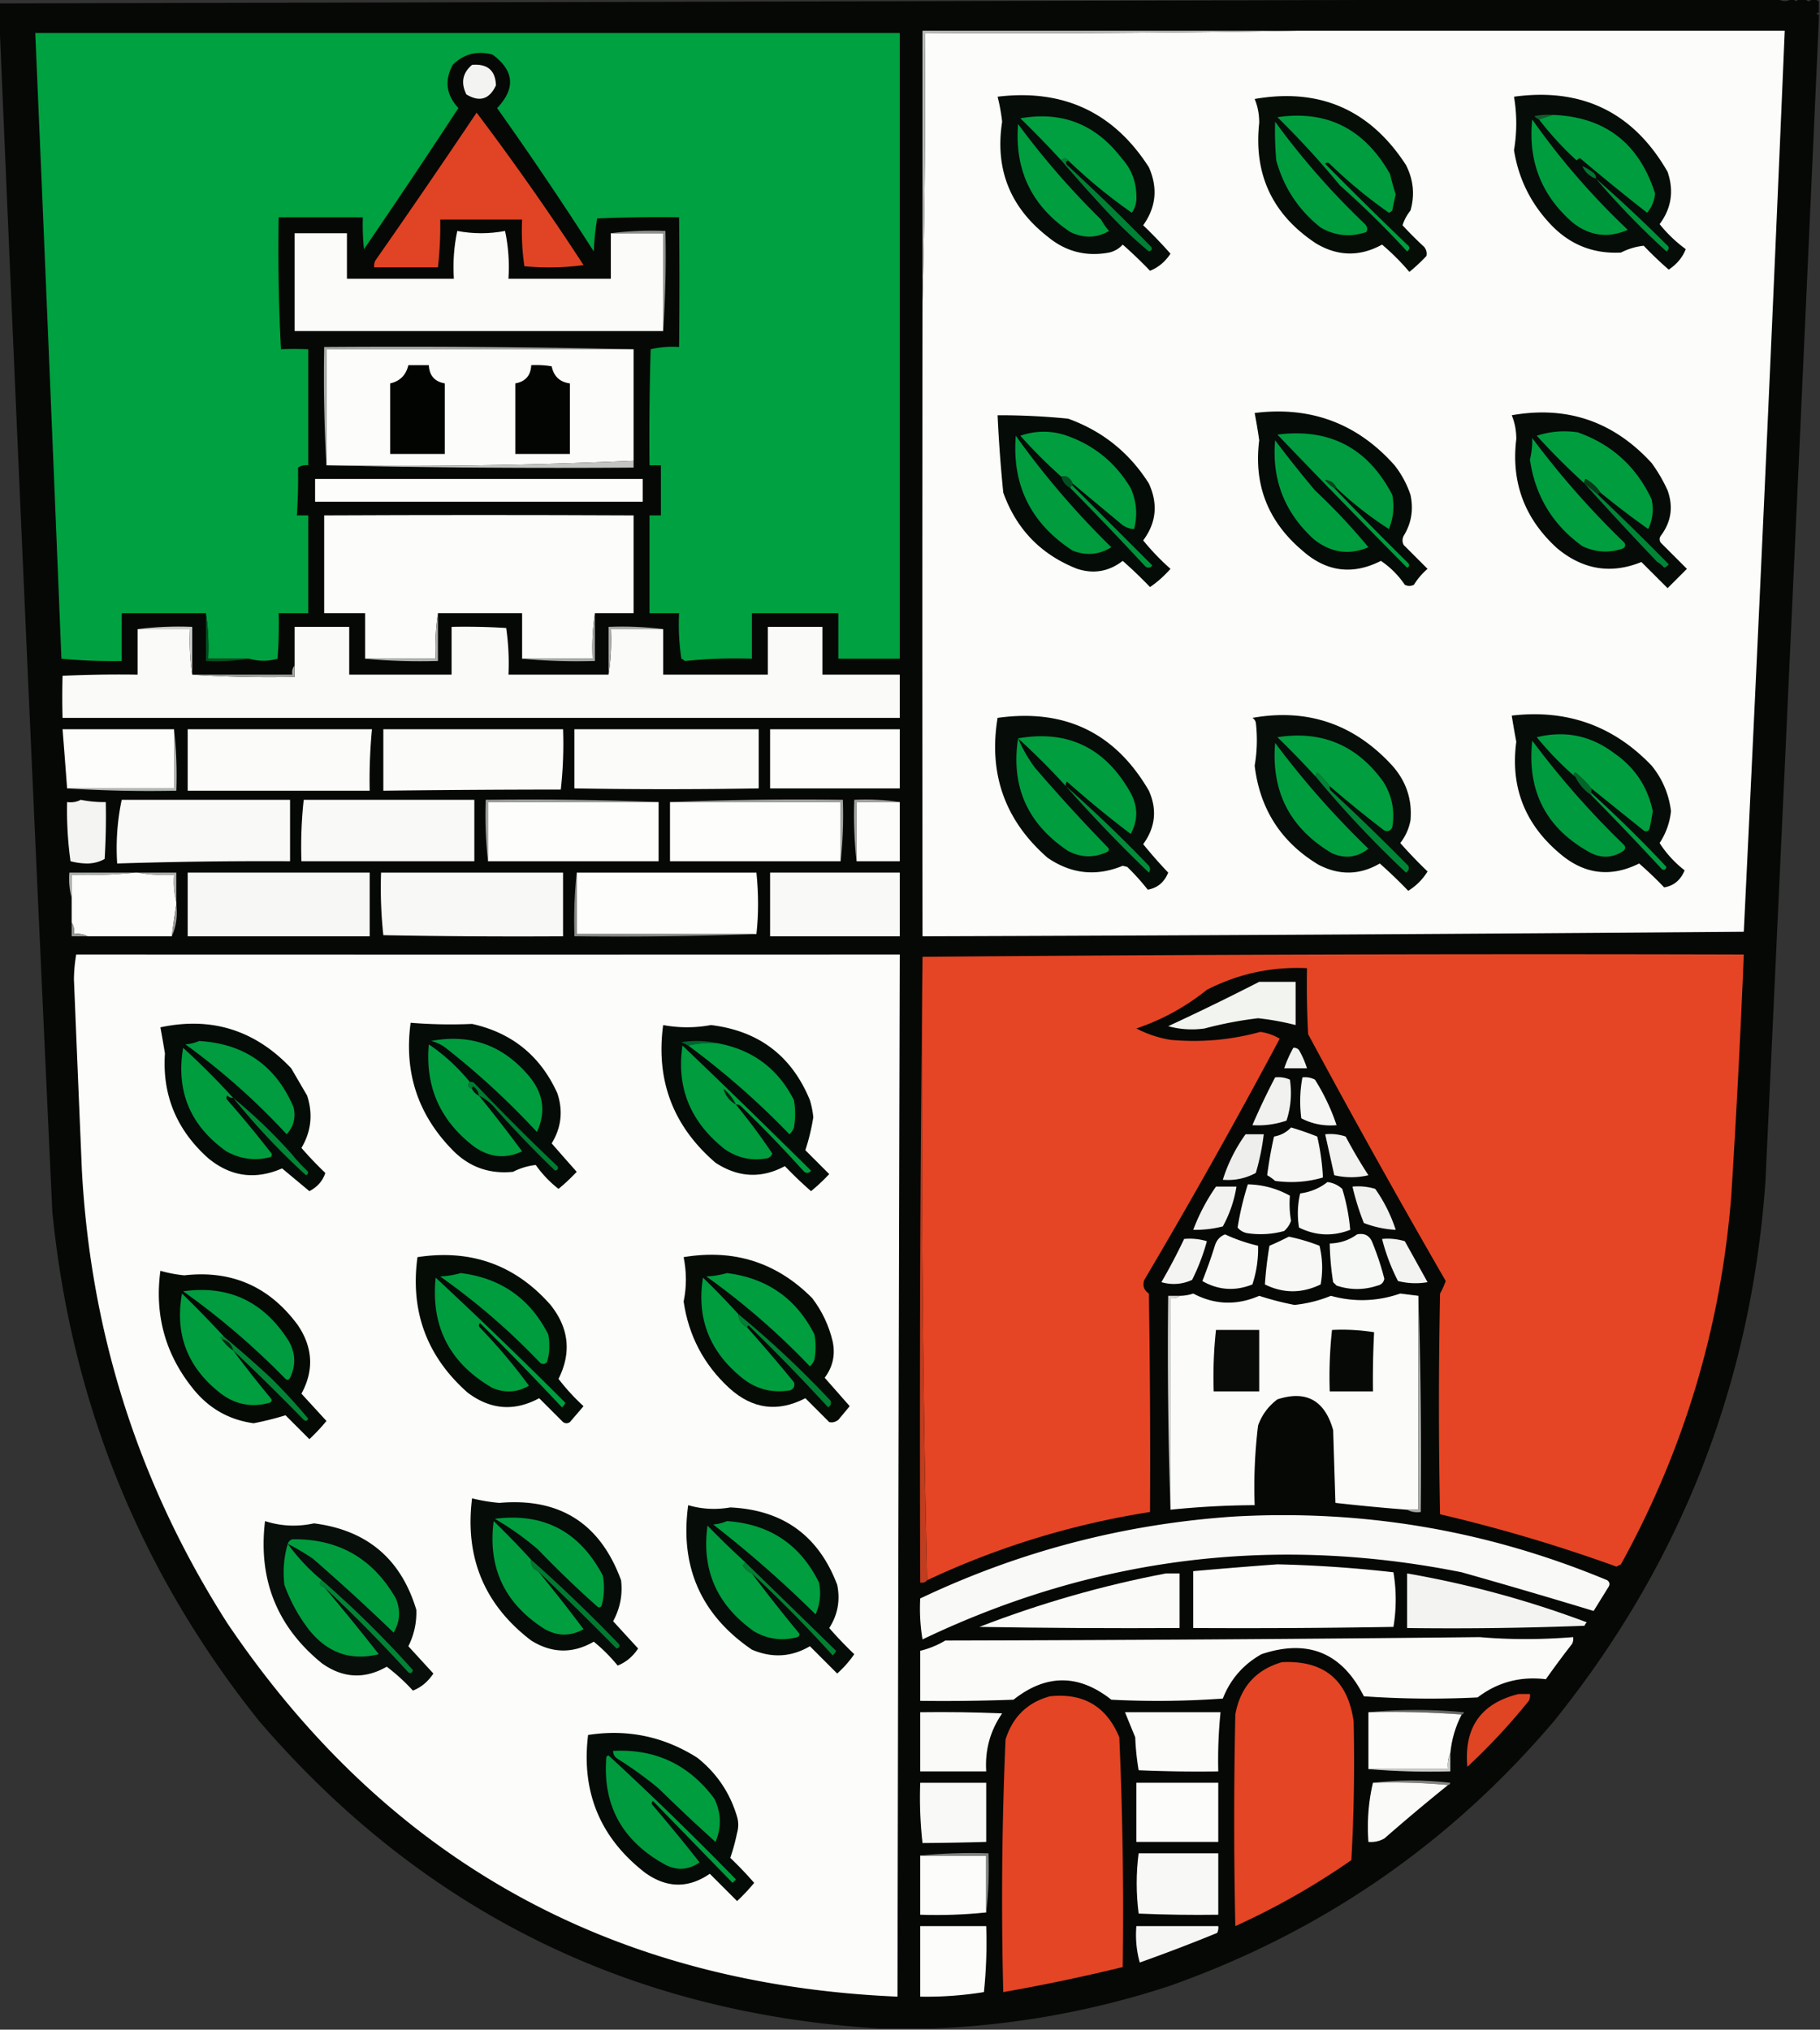 <svg xmlns="http://www.w3.org/2000/svg" width="800" height="892" style="shape-rendering:geometricPrecision;text-rendering:geometricPrecision;image-rendering:optimizeQuality;fill-rule:evenodd;clip-rule:evenodd"><rect width="100%" height="100%" fill="#333333" stroke="none"/><path style="opacity:1" fill="#060805" d="M778.5-.5h3c2 1.333 4 1.333 6 0h1c.667 1.333 1.333 1.333 2 0h3c1 1.333 2 1.333 3 0h2c0 .667.333 1 1 1v5c-1.333.333-1.333.667 0 1v2a258267.95 258267.95 0 0 1-23.5 511c-6.351 88.981-37.351 167.981-93 237-45.934 54.062-102.434 92.896-169.5 116.5-33.946 11.045-68.613 17.212-104 18.5h-23c-109.984-6.743-200.818-51.743-272.5-135-52.34-65.398-82.674-140.065-91-224A126545.289 126545.289 0 0 1-.5 3.5v-2c259.832-.586 519.499-1.253 779-2z"/><path style="opacity:1" fill="#fcfdfa" d="M570.5 13.5h214a59259.887 59259.887 0 0 1-18 396 74622.253 74622.253 0 0 1-361 2c-.118-92.577-.118-185.577 0-279a3480.17 3480.17 0 0 0 1-118 6724.44 6724.44 0 0 0 164-1z"/><path style="opacity:1" fill="#00a140" d="M109.5 289.5h-18c.324-6.854-.01-13.521-1-20h-37v21a245.41 245.41 0 0 1-26.5-1c-3.721-91.858-7.555-183.525-11.5-275h380v275h-27v-20h-38v20c-9.916-.319-19.75.014-29.5 1a3.647 3.647 0 0 0-1.5-1c-.997-6.634-1.33-13.3-1-20h-13v-43h5v-22h-5c-.167-17.003 0-34.003.5-51 4.066-.964 8.233-1.297 12.5-1a2942.96 2942.96 0 0 0 0-57c-12.005-.166-24.005 0-36 .5a113.601 113.601 0 0 0-1.5 14.5 1594.013 1594.013 0 0 0-42.5-63c8.218-8.618 7.551-16.451-2-23.5-6.825-1.799-12.658-.299-17.5 4.5-3.71 6.865-2.877 13.199 2.5 19a3643.53 3643.53 0 0 1-41.5 62 98.432 98.432 0 0 1-.5-14h-37c-.333 19.345 0 38.678 1 58 3.818-.17 7.818-.17 12 0v51c-1.644-.214-3.144.12-4.5 1a253.891 253.891 0 0 1-.5 21h5v43h-13c.166 6.675 0 13.342-.5 20-4.119 1.159-8.286 1.159-12.5 0z"/><path style="opacity:1" fill="#bcbebb" d="M570.5 13.5a6724.44 6724.44 0 0 1-164 1 3480.17 3480.17 0 0 1-1 118v-119h165z"/><path style="opacity:1" fill="#f3f4f1" d="M207.5 28.5c6.781-.558 10.281 2.442 10.5 9-2.842 6.168-7.175 7.502-13 4-2.537-5.105-1.704-9.439 2.5-13z"/><path style="opacity:1" fill="#060c07" d="M665.5 42.5c30-4.082 52.5 6.918 67.5 33 2.865 8.38 1.698 16.047-3.5 23a59.89 59.89 0 0 0 11.5 11c-1.431 3.624-3.931 6.624-7.5 9a163.222 163.222 0 0 1-11-10.5c-3.424.361-6.758 1.361-10 3-12.25.638-22.583-3.529-31-12.5-8.69-9.213-14.023-20.046-16-32.5a70.699 70.699 0 0 0 0-23.5zM438.5 42.5c28.84-3.492 51.007 6.842 66.5 31 4.01 9.063 3.177 17.563-2.5 25.5a211.94 211.94 0 0 1 12 12.5c-2.376 3.569-5.376 6.069-9 7.5a194.412 194.412 0 0 0-12-11.5c-1.631 1.797-3.631 2.964-6 3.5-10.141 1.882-19.141-.451-27-7-16.549-12.93-23.215-29.762-20-50.5a79.923 79.923 0 0 0-2-11z"/><path style="opacity:1" fill="#060d07" d="M551.5 43.5c28.54-4.98 50.707 4.686 66.5 29 3.288 6.457 3.955 13.124 2 20a20.447 20.447 0 0 0-3.5 6.5 163.383 163.383 0 0 0 9.5 9.5c.982 1.259 1.315 2.592 1 4a74.048 74.048 0 0 1-7.5 7 102.1 102.1 0 0 0-12-12c-9.736 5.374-19.403 5.207-29-.5-19.151-12.633-27.485-30.3-25-53 .014-3.76-.653-7.26-2-10.5z"/><path style="opacity:1" fill="#e04424" d="M209.5 49.5a1180.264 1180.264 0 0 1 47 67 113.23 113.23 0 0 1-26 .5 108.41 108.41 0 0 1-1-20.5h-36a161.24 161.24 0 0 1-1 21h-28a4.934 4.934 0 0 1 .5-3 4140.558 4140.558 0 0 0 44.5-65z"/><path style="opacity:1" fill="#009f40" d="M469.5 70.5c-.848-1.125-1.848-1.125-3 0a466.845 466.845 0 0 0-18-18.5c18.284-3.234 33.118 2.6 44.5 17.5 4.25 4.668 6.416 10.168 6.5 16.5.195 2.793-.471 5.293-2 7.5a233.176 233.176 0 0 1-28-23z"/><path style="opacity:1" fill="#009d3f" d="M561.5 51.5c21.807-3.18 38.307 5.154 49.5 25a137.834 137.834 0 0 0 2.5 9 130.385 130.385 0 0 0-1.5 7c-.414.457-.914.79-1.5 1a210.158 210.158 0 0 1-26-21.5c-.667-.667-1.333-.667-2 0a1800.428 1800.428 0 0 0 36 35.5c1.333 1 1.333 2 0 3a403.745 403.745 0 0 0-29.5-29 391.529 391.529 0 0 0-27.5-30z"/><path style="opacity:1" fill="#105e2c" d="m682.5 50.5-6 2c-.789-.283-1.456-.783-2-1.5a32.438 32.438 0 0 1 8-.5z"/><path style="opacity:1" fill="#009d3f" d="m676.5 52.5 6-2c22.895.82 37.895 12.32 45 34.5-.306 3.258-1.473 6.091-3.5 8.5a1011.383 1011.383 0 0 1-29.5-24 3.646 3.646 0 0 0-1.5 1 139.416 139.416 0 0 1-16.5-18zM673.5 52.5c12.267 17.45 26.267 33.617 42 48.5-8.522 3.756-16.522 2.756-24-3-13.888-11.956-19.888-27.123-18-45.5z"/><path style="opacity:1" fill="#009e3f" d="M447.5 54.5a347.073 347.073 0 0 0 36.5 42 26.107 26.107 0 0 0 3.5 5c-5.34 3.152-11.007 3.319-17 .5-16.934-11.28-24.6-27.114-23-47.5z"/><path style="opacity:1" fill="#009d3f" d="M560.5 53.5a331.107 331.107 0 0 0 39.5 45c1.113 1.26 1.28 2.427.5 3.5-6.941 2.338-13.608 1.672-20-2-9.71-7.71-16.21-17.543-19.5-29.5a145.05 145.05 0 0 1-.5-17z"/><path style="opacity:1" fill="#007731" d="M701.5 78.5c-2.76-.923-4.76-2.756-6-5.5 1.626.68 3.293 1.68 5 3 .752.67 1.086 1.504 1 2.5z"/><path style="opacity:1" fill="#018135" d="M469.5 70.5c-1.025.397-1.192 1.063-.5 2a936.131 936.131 0 0 1 37 36c.591.983.257 1.65-1 2a191.654 191.654 0 0 1-17-16 709.843 709.843 0 0 1-21.5-24c1.152-1.125 2.152-1.125 3 0z"/><path style="opacity:1" fill="#00913b" d="M701.5 78.5a622.202 622.202 0 0 1 31 29c1.333 1 1.333 2 0 3a349.713 349.713 0 0 1-31-32z"/><path style="opacity:1" fill="#fbfcf9" d="M268.5 102.5h23v43h-162v-43h23v20h47c-.46-7.177.04-14.177 1.5-21 7 1.333 14 1.333 21 0 1.46 6.823 1.96 13.823 1.5 21h45v-20z"/><path style="opacity:1" fill="#8d8f8c" d="M268.5 102.5c7.816-.992 15.816-1.326 24-1a484.723 484.723 0 0 1-1 44v-43h-23z"/><path style="opacity:1" fill="#a9aba8" d="M278.5 153.5h-135v51a676.419 676.419 0 0 1-1-52c45.503-.332 90.836.001 136 1z"/><path style="opacity:1" fill="#fcfdfa" d="M278.5 153.5v49a2296.76 2296.76 0 0 1-135 2v-51h135z"/><path style="opacity:1" fill="#020402" d="M179.5 160.5h9c.203 4.536 2.536 7.202 7 8v31h-24v-31c4.297-.964 6.964-3.63 8-8z"/><path style="opacity:1" fill="#030502" d="M233.5 160.5a40.914 40.914 0 0 1 9 .5c.93 4.432 3.597 6.932 8 7.5v31h-24v-31c4.464-.798 6.797-3.464 7-8z"/><path style="opacity:1" fill="#050b06" d="M438.5 182.5a302.034 302.034 0 0 1 31 1.5c15.114 5.451 26.947 14.951 35.5 28.5 4.097 8.954 3.263 17.287-2.5 25a106.278 106.278 0 0 0 12 12.5c-2.886 3.245-5.886 5.912-9 8a194.412 194.412 0 0 0-12-11.5c-6.059 4.682-12.726 5.849-20 3.5-15.898-6.231-26.731-17.398-32.5-33.5a628.009 628.009 0 0 1-2.5-34zM551.5 181.5c24.66-3.062 45.16 4.604 61.5 23a42.916 42.916 0 0 1 7 13c1.38 6.529.38 12.529-3 18-.667 1.333-.667 2.667 0 4l10.5 10.5a30.326 30.326 0 0 0-6 7c-1.333.667-2.667.667-4 0a39.342 39.342 0 0 0-10.5-10.5c-12.493 6.333-23.993 4.833-34.5-4.5-15.158-12.8-21.491-28.967-19-48.5a259.173 259.173 0 0 0-2-12z"/><path style="opacity:1" fill="#060b07" d="M664.5 182.5c24.264-4.3 44.764 2.7 61.5 21a67.876 67.876 0 0 1 7 12c2.596 7.234 1.596 13.901-3 20-.667 1-.667 2 0 3l11.5 11.5-8.5 8.5-11.5-11.5c-13.33 5.407-25.663 3.407-37-6-14.325-12.984-20.325-28.984-18-48 .014-3.76-.653-7.26-2-10.5z"/><path style="opacity:1" fill="#009d3f" d="M703.5 216.5c-1.67-2.502-3.836-4.502-6.5-6a2.428 2.428 0 0 0-.5 2 312.314 312.314 0 0 1-21-21c5.866-1.9 11.866-2.4 18-1.5 14.956 5.289 25.789 15.123 32.5 29.5.947 4.54.447 8.874-1.5 13a371.253 371.253 0 0 1-21-16z"/><path style="opacity:1" fill="#009e3f" d="M471.5 212.5c-1.148-2.587-2.815-3.587-5-3a229.508 229.508 0 0 1-18-18c6.303-2.165 12.636-2.331 19-.5 12.784 4.14 22.617 11.974 29.5 23.5 2.594 5.839 3.094 11.839 1.5 18-2.283-.108-4.283-.941-6-2.5a9090.65 9090.65 0 0 1-21-17.5z"/><path style="opacity:1" fill="#009c3f" d="M587.5 214.5c-1.062-2.257-2.728-3.423-5-3.5a19.552 19.552 0 0 0 4 3.5 1515.758 1515.758 0 0 0 32.5 33c.688.832.521 1.498-.5 2a4727.103 4727.103 0 0 1-57-58.5c22.946-2.943 39.78 5.891 50.5 26.5.984 5.2.484 10.2-1.5 15a155.408 155.408 0 0 1-23-18z"/><path style="opacity:1" fill="#009c3e" d="M446.5 191.5a365.629 365.629 0 0 0 42 49c-5.36 3.334-11.027 3.834-17 1.5-18.405-11.975-26.738-28.809-25-50.5z"/><path style="opacity:1" fill="#009d3f" d="M560.5 193.5a518.809 518.809 0 0 0 17.5 22 276.497 276.497 0 0 1 23.5 25c-8.503 3.609-16.503 2.442-24-3.5-12.852-11.728-18.519-26.228-17-43.5z"/><path style="opacity:1" fill="#009e3f" d="M673.5 192.5c12.175 16.352 25.675 31.685 40.5 46 .617.949.451 1.782-.5 2.5-6.118 2.141-12.118 1.808-18-1-13.037-9.405-20.703-22.072-23-38a35.98 35.98 0 0 0 1-9.5z"/><path style="opacity:1" fill="#c2c4c1" d="M278.5 202.5v3c-45.17.332-90.17-.001-135-1a2296.76 2296.76 0 0 0 135-2z"/><path style="opacity:1" fill="#015222" d="M471.5 212.5v1c-.667 0-1 .333-1 1-2.087-1.085-3.42-2.751-4-5 2.185-.587 3.852.413 5 3z"/><path style="opacity:1" fill="#fdfefb" d="M138.5 210.5h144v10h-144v-10z"/><path style="opacity:1" fill="#0b461e" d="M587.5 214.5h-1a19.552 19.552 0 0 1-4-3.5c2.272.077 3.938 1.243 5 3.5z"/><path style="opacity:1" fill="#083a1a" d="M703.5 216.5c-.667 0-1 .333-1 1l-6-5a2.428 2.428 0 0 1 .5-2c2.664 1.498 4.83 3.498 6.5 6z"/><path style="opacity:1" fill="#fcfdfa" d="M261.5 269.5c-.991 6.479-1.324 13.146-1 20h-31v-20h-37c-.991 6.479-1.324 13.146-1 20h-31v-20h-18v-43c45.474-.208 90.808-.208 136 0v43h-17z"/><path style="opacity:1" fill="#018637" d="m696.5 212.5 6 5a1328.752 1328.752 0 0 1 31 30.5 4.457 4.457 0 0 1-2 1.5 10.756 10.756 0 0 0-3-2.5 1527.564 1527.564 0 0 1-32-34.5z"/><path style="opacity:1" fill="#01933c" d="m471.5 213.5 35 35c-.865 1.083-1.865 1.249-3 .5a1614.958 1614.958 0 0 0-33-34.5c0-.667.333-1 1-1z"/><path style="opacity:1" fill="#fafbf8" d="M267.5 296.5c.991-6.479 1.324-13.146 1-20h23v20h46v-21h24v21h34v19h-368a331.09 331.09 0 0 1 0-18.5c10.995-.5 21.995-.667 33-.5v-20h23c-.324 6.854.01 13.521 1 20a507.055 507.055 0 0 0 45 1v-22h24v21h45v-21c8.007-.166 16.007 0 24 .5a108.41 108.41 0 0 1 1 20.5h44z"/><path style="opacity:1" fill="#caccc9" d="M60.5 276.5c7.816-.992 15.816-1.326 24-1v21c-.99-6.479-1.324-13.146-1-20h-23z"/><path style="opacity:1" fill="#a8aaa6" d="M291.5 276.5h-23c.324 6.854-.009 13.521-1 20v-21c8.184-.326 16.184.008 24 1z"/><path style="opacity:1" fill="#004d20" d="M90.5 269.5c.99 6.479 1.324 13.146 1 20h18c-6.145.99-12.478 1.323-19 1v-21z"/><path style="opacity:1" fill="#aeb0ad" d="M192.5 269.5v21c-10.846.328-21.513-.006-32-1h31c-.324-6.854.009-13.521 1-20z"/><path style="opacity:1" fill="#a5a7a4" d="M261.5 269.5v21c-10.846.328-21.513-.006-32-1h31c-.324-6.854.009-13.521 1-20zM129.5 292.5v5a507.055 507.055 0 0 1-45-1h44c-.268-1.599.066-2.932 1-4z"/><path style="opacity:1" fill="#060c07" d="M438.5 315.5c29.502-4.163 51.669 6.504 66.5 32 3.698 8.312 2.865 16.145-2.5 23.5a205.754 205.754 0 0 0 11 12.5c-1.743 4.262-4.743 6.762-9 7.5a100.657 100.657 0 0 0-9-10l-2-.5c-11.587 4.79-22.587 3.623-33-3.5-18.726-16.341-26.06-36.841-22-61.5z"/><path style="opacity:1" fill="#070d08" d="M550.5 315.5c24.264-4.3 44.764 2.7 61.5 21 6.12 6.894 8.787 14.894 8 24-.688 3.709-2.188 7.043-4.5 10a211.94 211.94 0 0 0 12 12.5c-2.167 3.5-5 6.333-8.5 8.5a211.94 211.94 0 0 0-12.5-12c-8.826 5.133-17.826 5.3-27 .5-16.38-9.895-25.713-24.395-28-43.5a65.788 65.788 0 0 0 .5-19c-.278-.916-.778-1.582-1.5-2z"/><path style="opacity:1" fill="#060c07" d="M664.5 314.5c24.296-2.849 44.796 4.485 61.5 22 4.744 5.826 7.578 12.492 8.5 20-.533 5.067-2.2 9.734-5 14a47.229 47.229 0 0 0 11 12c-1.772 4.296-4.772 6.796-9 7.5a163.222 163.222 0 0 0-11-10.5c-12.594 6.262-24.261 4.762-35-4.5-15.31-12.939-21.643-29.272-19-49a416.135 416.135 0 0 1-2-11.5z"/><path style="opacity:1" fill="#fdfefb" d="M76.5 320.5v26h-47a5975.515 5975.515 0 0 0-2-26h49z"/><path style="opacity:1" fill="#fbfcf9" d="M82.5 320.5h81a236.813 236.813 0 0 0-1 27h-80v-27zM168.5 320.5h79a179.674 179.674 0 0 1-1 26.5c-26.135.02-52.135.187-78 .5v-27zM252.5 320.5h81v26c-27.273.447-54.273.447-81 0v-26z"/><path style="opacity:1" fill="#fdfefb" d="M338.5 320.5h57v26h-57v-26z"/><path style="opacity:1" fill="#009e3f" d="M699.5 346.5a51.621 51.621 0 0 0-7-7c-.963.47-.963 1.137 0 2-6.086-5.255-11.753-11.089-17-17.5 12.468-3.049 23.801-.715 34 7 9.045 6.218 14.712 14.718 17 25.5a169.595 169.595 0 0 1-1.5 8c-.718.951-1.551 1.117-2.5.5a11623.318 11623.318 0 0 1-23-18.5zM468.5 345.5a312.322 312.322 0 0 0-21-21c21.89-3.836 38.39 4.164 49.5 24 3.259 6.079 3.259 12.079 0 18a459.141 459.141 0 0 1-28-23 2.428 2.428 0 0 0-.5 2zM584.5 345.5a46.081 46.081 0 0 0-5.5-6 2.428 2.428 0 0 0-.5 2 416.662 416.662 0 0 0-17-17.5c19.423-3.043 34.923 3.457 46.5 19.5 3.873 6.16 5.207 12.827 4 20-.725 1.658-1.892 2.158-3.5 1.5a507.31 507.31 0 0 1-24-19.5z"/><path style="opacity:1" fill="#009b3e" d="M673.5 325.5c12.175 16.352 25.675 31.685 40.5 46 .617.949.451 1.782-.5 2.5-4.42 2.954-9.086 3.287-14 1-19.742-10.6-28.408-27.1-26-49.5z"/><path style="opacity:1" fill="#009d3f" d="M447.5 324.5a63.436 63.436 0 0 0 7.5 13 802.048 802.048 0 0 0 32 35c.688.832.521 1.498-.5 2-5.698 2.584-11.365 2.417-17-.5-17.874-11.908-25.208-28.408-22-49.5zM560.5 326.5c12.313 16.493 25.98 31.993 41 46.5-4.882 3.84-10.215 4.506-16 2-18.475-10.919-26.809-27.085-25-48.5z"/><path style="opacity:1" fill="#03652a" d="M699.5 346.5v3c-3.073-2.069-5.406-4.736-7-8-.963-.863-.963-1.53 0-2a51.621 51.621 0 0 1 7 7z"/><path style="opacity:1" fill="#b4b6b3" d="M76.5 320.5c.993 8.818 1.327 17.818 1 27a576.621 576.621 0 0 1-48-1h47v-26z"/><path style="opacity:1" fill="#9b9d9a" d="M289.5 352.5h-75v26c-.993-8.818-1.327-17.818-1-27 25.505-.331 50.839.002 76 1z"/><path style="opacity:1" fill="#a0a29f" d="M294.5 352.5a1444.401 1444.401 0 0 1 76-1c.327 9.182-.007 18.182-1 27v-26h-75z"/><path style="opacity:1" fill="#f4f5f2" d="M35.5 351.5a49.367 49.367 0 0 0 11 1c.166 8.34 0 16.673-.5 25-2.212 1.26-4.712 1.926-7.5 2a30.393 30.393 0 0 1-7.5-1 161.148 161.148 0 0 1-1.5-26c2.235.295 4.235-.039 6-1z"/><path style="opacity:1" fill="#f9faf7" d="M53.5 351.5h74v27c-25.56-.137-50.893.197-76 1-.597-9.597.07-18.93 2-28zM133.5 351.5h75v27h-76a190.291 190.291 0 0 1 1-27z"/><path style="opacity:1" fill="#fdfefb" d="M289.5 352.5v26h-75v-26h75zM294.5 352.5h75v26h-75v-26z"/><path style="opacity:1" fill="#a0a29f" d="M395.5 352.5h-19v26c-.993-8.818-1.327-17.818-1-27 6.854-.324 13.521.009 20 1z"/><path style="opacity:1" fill="#fcfdfa" d="M395.5 352.5v26h-19v-26h19z"/><path style="opacity:1" fill="#019a40" d="M699.5 348.5a575.73 575.73 0 0 1 33 32.5c-.35 1.257-1.017 1.591-2 1a1419.732 1419.732 0 0 0-31-32.5v-1z"/><path style="opacity:1" fill="#028d3a" d="M468.5 345.5a599.135 599.135 0 0 1 36.5 35c.667 1 .667 2 0 3a652.743 652.743 0 0 1-36.5-38z"/><path style="opacity:1" fill="#018436" d="M584.5 345.5a2.428 2.428 0 0 0 .5 2 1017.317 1017.317 0 0 1 34 33c.563 1.225.23 2.225-1 3a469.452 469.452 0 0 1-39.5-42 2.428 2.428 0 0 1 .5-2 46.081 46.081 0 0 1 5.5 6z"/><path style="opacity:1" fill="#b1b3b0" d="M59.5 383.5c-9.152.994-18.485 1.327-28 1v10c-.982-3.462-1.315-7.129-1-11h29z"/><path style="opacity:1" fill="#b0b2af" d="M60.5 383.5h17v13c-.983-3.798-1.317-7.798-1-12-5.526.321-10.86-.012-16-1z"/><path style="opacity:1" fill="#f7f8f5" d="M82.5 383.5h80v28h-80v-28z"/><path style="opacity:1" fill="#f8f9f6" d="M167.5 383.5h80v28c-26.335.167-52.669 0-79-.5a193.186 193.186 0 0 1-1-27.5z"/><path style="opacity:1" fill="#fdfefb" d="M253.5 383.5h79c.956 9.391.956 18.391 0 27h-79v-27z"/><path style="opacity:1" fill="#f9faf7" d="M338.5 383.5h57v28h-57v-28z"/><path style="opacity:1" fill="#fcfdfa" d="M59.5 383.5h1c5.14.988 10.474 1.321 16 1-.317 4.202.017 8.202 1 12v1a524.512 524.512 0 0 0-2 14h-37c-1.765-.961-3.765-1.295-6-1 .285-1.915-.049-3.581-1-5v-21c9.515.327 18.848-.006 28-1z"/><path style="opacity:1" fill="#9a9c99" d="M77.5 397.5c.603 5.119-.064 9.785-2 14a524.512 524.512 0 0 1 2-14z"/><path style="opacity:1" fill="#989a97" d="M31.5 405.5c.951 1.419 1.285 3.085 1 5 2.235-.295 4.235.039 6 1h-7v-6z"/><path style="opacity:1" fill="#868885" d="M253.5 383.5v27h79a1600.65 1600.65 0 0 1-80 1c-.327-9.515.006-18.848 1-28z"/><path style="opacity:1" fill="#e54524" d="M407.5 694.5a9384.7 9384.7 0 0 1-2-274c120.166-1 240.499-1.333 361-1a4805.19 4805.19 0 0 1-5.5 106c-4.535 57.529-20.702 111.529-48.5 162l-2 1a687.762 687.762 0 0 0-77.5-23 2351.325 2351.325 0 0 1 0-97 40.79 40.79 0 0 0 2.5-5.5A4084.376 4084.376 0 0 1 575 454.5c-.5-9.661-.666-19.328-.5-29-15.538-.726-30.204 2.44-44 9.5-9.316 7.492-19.65 13.159-31 17a49.71 49.71 0 0 0 15 5c13.385 1.236 26.552.069 39.5-3.5 3.079.443 5.912 1.443 8.5 3a2728.595 2728.595 0 0 1-59.5 106c-.874 2.503-.207 4.503 2 6 .5 31.998.667 63.998.5 96-34.206 5.379-66.873 15.379-98 30z"/><path style="opacity:1" fill="#fcfdfa" d="M33.5 419.5c120.367.049 241.033.049 362 0-.391 152.123-.724 304.79-1 458-126.053-5.425-224.22-60.092-294.5-164-38.736-60.567-60.07-126.9-64-199-1.194-28.217-2.36-56.217-3.5-84a66.91 66.91 0 0 1 1-11z"/><path style="opacity:1" fill="#f2f4f0" d="M553.5 431.5h16v19a116.458 116.458 0 0 0-16.5-3 168.677 168.677 0 0 0-23.5 4.5 39.081 39.081 0 0 1-16-1 1112.031 1112.031 0 0 0 40-19.5z"/><path style="opacity:1" fill="#050b06" d="M180.5 449.5c8.983.725 17.983.892 27 .5 17.579 3.912 30.079 14.078 37.5 30.5 2.566 7.738 1.733 15.071-2.5 22 3.622 4.159 7.288 8.326 11 12.5a84.853 84.853 0 0 1-8 7.5 49.74 49.74 0 0 1-10-10.5c-3.424.361-6.758 1.361-10 3-10.659 1.087-19.659-2.246-27-10-14.94-15.464-20.94-33.964-18-55.5zM70.5 451.5c22.445-4.798 41.612 1.202 57.5 18l7 12c2.633 8.087 1.799 15.754-2.5 23a163.222 163.222 0 0 0 10.5 11c-1.132 3.482-3.465 6.149-7 8l-12-10c-11.813 5.149-22.646 3.649-32.5-4.5-13.9-12.435-20.233-27.769-19-46a494.676 494.676 0 0 0-2-11.5zM291.5 450.5a57.199 57.199 0 0 0 21 0c21.018 2.531 35.518 13.531 43.5 33a40.281 40.281 0 0 1 1.5 7.5c-.815 5.072-1.982 9.906-3.5 14.5l10.5 10.5a84.853 84.853 0 0 1-8 7.5 178.482 178.482 0 0 1-11.5-11c-10.328 5.551-20.494 5.051-30.5-1.5-18.616-16.017-26.283-36.183-23-60.5z"/><path style="opacity:1" fill="#009d3f" d="M189.5 457.5c17.543-3.315 32.043 2.018 43.5 16 5.953 7.47 6.953 15.47 3 24a340.968 340.968 0 0 0-39.5-36.5 17.341 17.341 0 0 0-7-3.5z"/><path style="opacity:1" fill="#00652b" d="M315.5 458.5c-4.532-.318-8.866.015-13 1l-3-1.5c5.516-.817 10.85-.651 16 .5z"/><path style="opacity:1" fill="#009c3f" d="M87.5 457.5c19.891 1.181 33.724 10.848 41.5 29 1.112 4.579.112 8.579-3 12A299.81 299.81 0 0 0 81.5 459c2.208-.191 4.208-.691 6-1.5z"/><path style="opacity:1" fill="#009e3f" d="M302.5 459.5c4.134-.985 8.468-1.318 13-1 15.334 2.844 26.5 11.177 33.5 25 .667 4 .667 8 0 12a7.293 7.293 0 0 1-2 3c-13.816-14.326-28.649-27.326-44.5-39zM206.5 475.5c-1.215 1.279-.882 2.279 1 3a6.547 6.547 0 0 0 3 3 692.63 692.63 0 0 1 19 24.5c-7.247 3.399-14.247 2.733-21-2-15.005-11.364-21.671-26.364-20-45 6.635 4.454 12.635 9.954 18 16.5z"/><path style="opacity:1" fill="#009d3f" d="M102.5 482.5c-.996.086-1.829-.248-2.5-1-.667.667-.667 1.333 0 2a492.295 492.295 0 0 1 19 23c.667.667.667 1.333 0 2-6.8 1.779-13.3.946-19.5-2.5-15.888-11.265-22.221-26.432-19-45.5a342.374 342.374 0 0 1 22 22z"/><path style="opacity:1" fill="#f2f3f0" d="M568.5 460.5c.996-.086 1.829.248 2.5 1a41.002 41.002 0 0 1 3.5 8h-10a53.56 53.56 0 0 1 4-9z"/><path style="opacity:1" fill="#009c3e" d="M323.5 485.5a262.018 262.018 0 0 1 16 21.5c-.405.945-1.072 1.612-2 2-6.888 1.344-13.222.01-19-4-15.091-11.957-21.258-27.123-18.5-45.5a4405.595 4405.595 0 0 1 56.5 55c-.865 1.083-1.865 1.249-3 .5a578.221 578.221 0 0 0-28-29 2.428 2.428 0 0 0-2-.5z"/><path style="opacity:1" fill="#f1f2ef" d="M560.5 473.5c2.292-.256 4.459.077 6.5 1 .9 6.134.4 12.134-1.5 18a38.669 38.669 0 0 1-15 2 303.069 303.069 0 0 1 10-21z"/><path style="opacity:1" fill="#f6f7f4" d="M572.5 473.5c1.967-.239 3.801.094 5.5 1a91.712 91.712 0 0 1 9.5 20c-5.495.485-10.662-.515-15.5-3-.788-6.082-.621-12.082.5-18z"/><path style="opacity:1" fill="#021a0c" d="M210.5 481.5a6.547 6.547 0 0 1-3-3c-.065-.438.101-.772.5-1 1.481.971 2.315 2.304 2.5 4z"/><path style="opacity:1" fill="#0a2211" d="M323.5 485.5c-2.895-1.702-4.728-4.036-5.5-7 2.454 1.941 4.287 4.275 5.5 7z"/><path style="opacity:1" fill="#017b32" d="M206.5 475.5a2.428 2.428 0 0 1 2 .5 993.097 993.097 0 0 0 36.5 36.5c.591.983.257 1.65-1 2a498.9 498.9 0 0 1-26-27c-2.081-2.587-4.581-4.587-7.5-6-.185-1.696-1.019-3.029-2.5-4-.399.228-.565.562-.5 1-1.882-.721-2.215-1.721-1-3z"/><path style="opacity:1" fill="#f6f7f4" d="M567.5 495.5a132.408 132.408 0 0 1 11.5 4 100.523 100.523 0 0 1 2.5 18c-6.782 1.998-13.782 2.498-21 1.5a20.499 20.499 0 0 0-3.5-2.5 187.867 187.867 0 0 1 3-17c3.005-.527 5.505-1.86 7.5-4z"/><path style="opacity:1" fill="#eeefec" d="M547.5 498.5h8a103.425 103.425 0 0 1-3.5 17c-4.504 2.42-9.337 3.42-14.5 3a70.329 70.329 0 0 1 10-20z"/><path style="opacity:1" fill="#f2f3f0" d="M582.5 498.5a21.127 21.127 0 0 1 9 1 219.124 219.124 0 0 0 10 17 32.598 32.598 0 0 1-15 0l-4-18z"/><path style="opacity:1" fill="#028737" d="M102.5 482.5c9.333 7.666 17.999 16 26 25a64.292 64.292 0 0 0 6.5 7c.688.832.521 1.498-.5 2a306.837 306.837 0 0 1-32-34z"/><path style="opacity:1" fill="#f7f8f5" d="M548.5 520.5c6.639.161 12.805 1.828 18.5 5a42.11 42.11 0 0 0 .5 11 10.94 10.94 0 0 1-3 4.5 39.081 39.081 0 0 1-16 1c-1.829-.273-3.329-1.107-4.5-2.5a131.129 131.129 0 0 1 4.5-19zM583.5 519.5c2.507.335 4.674 1.335 6.5 3a86.618 86.618 0 0 1 3.5 18c-7.669 2.957-15.169 2.624-22.5-1a38.064 38.064 0 0 1 .5-15c4.525-.601 8.525-2.268 12-5z"/><path style="opacity:1" fill="#f1f2ef" d="M594.5 521.5c3.398-.32 6.732.013 10 1a67.164 67.164 0 0 1 9 18 45.22 45.22 0 0 1-14-3 110.989 110.989 0 0 1-5-16z"/><path style="opacity:1" fill="#f2f3f0" d="M534.5 521.5h9c-1.011 6.23-3.011 12.063-6 17.5a49.555 49.555 0 0 1-13 1.5 86.267 86.267 0 0 1 10-19z"/><path style="opacity:1" fill="#f8f9f6" d="M538.5 542.5a74.645 74.645 0 0 0 14.5 5 50.084 50.084 0 0 1-2.5 17c-7.631 3.03-14.965 2.53-22-1.5a212.475 212.475 0 0 0 5.5-15.5c.74-2.47 2.24-4.137 4.5-5z"/><path style="opacity:1" fill="#f7f8f5" d="M566.5 543.5a81.986 81.986 0 0 1 13.5 4c1.368 5.662 1.535 11.329.5 17-8.247 3.986-16.414 3.986-24.5 0a170.902 170.902 0 0 1 2-17 127.427 127.427 0 0 0 8.5-4z"/><path style="opacity:1" fill="#f6f8f5" d="M596.5 542.5c3.047-.645 5.213.355 6.5 3a119.672 119.672 0 0 1 5.5 16.5c-.32 1.653-1.32 2.653-3 3-6 2-12 2-18 0l-1.5-1.5a119.947 119.947 0 0 1-1.5-17c4.504-.119 8.504-1.452 12-4z"/><path style="opacity:1" fill="#f3f4f1" d="M607.5 544.5c3.398-.32 6.732.013 10 1l10 18c-4.303.749-8.636.582-13-.5a88.237 88.237 0 0 1-7-18.5z"/><path style="opacity:1" fill="#f4f5f2" d="M520.5 544.5c3.398-.32 6.732.013 10 1a92.265 92.265 0 0 1-6.5 17c-4.365 1.985-8.865 2.318-13.5 1a258.903 258.903 0 0 0 10-19z"/><path style="opacity:1" fill="#050c06" d="M183.5 552.5c23.527-3.596 43.027 3.404 58.5 21 8.095 10.173 9.262 21.006 3.5 32.5a92.996 92.996 0 0 0 11 12l-6 7c-1 .667-2 .667-3 0L237 614.5c-10.967 5.919-21.467 5.085-31.5-2.5-17.9-15.861-25.233-35.694-22-59.5z"/><path style="opacity:1" fill="#060b06" d="M300.5 552.5c22.086-3.692 40.919 2.308 56.5 18 4.345 5.691 7.345 12.024 9 19 1.255 5.894.089 11.228-3.5 16 3.622 4.159 7.288 8.326 11 12.5l-5 6c-1.259.982-2.592 1.315-4 1L354 614.5c-12.142 6.288-23.309 4.788-33.5-4.5-11.145-10.289-17.811-22.955-20-38 1.327-6.35 1.327-12.85 0-19.5z"/><path style="opacity:1" fill="#050a05" d="M70.5 558.5a60.46 60.46 0 0 0 10.5 2c20.871-2.371 37.538 4.962 50 22 6.552 9.805 7.052 19.805 1.5 30l11 12a84.853 84.853 0 0 1-7.5 8L125.5 622a135.98 135.98 0 0 1-14 3.5c-10.765-1.469-19.598-6.469-26.5-15-12.285-15.126-17.118-32.459-14.5-52z"/><path style="opacity:1" fill="#009d3f" d="M202.5 559.5c17.685 2.199 30.518 11.199 38.5 27 .767 4.058.6 8.058-.5 12-.865 1.083-1.865 1.249-3 .5a297.602 297.602 0 0 0-44-38c3.195-.181 6.195-.681 9-1.5z"/><path style="opacity:1" fill="#009e3f" d="M319.5 559.5c17.681 2.194 30.514 11.194 38.5 27a30.485 30.485 0 0 1 0 11 7.293 7.293 0 0 1-2 3c-13.985-14.66-29.151-27.827-45.5-39.5 3.195-.181 6.195-.681 9-1.5z"/><path style="opacity:1" fill="#009d3f" d="M324.5 577.5c.345 2.698 1.678 4.698 4 6a711.047 711.047 0 0 1 20.5 24c.507 1.496.007 2.663-1.5 3.5-8.304 1.425-15.637-.575-22-6-13.814-11.443-19.314-25.943-16.5-43.5a343.59 343.59 0 0 1 15.5 16zM191.5 561.5a2193.73 2193.73 0 0 1 57 55 4.457 4.457 0 0 1-1.5 2 1376.937 1376.937 0 0 0-36-37c-.667.667-.667 1.333 0 2a246.658 246.658 0 0 1 21.5 25.5c-5.084 2.972-10.418 3.306-16 1-18.846-10.861-27.179-27.027-25-48.5z"/><path style="opacity:1" fill="#009c3f" d="M80.5 567.5c20.057-2.792 35.557 4.541 46.5 22 2.942 5.287 3.108 10.62.5 16-.502 1.021-1.168 1.188-2 .5-13.955-14.273-28.955-27.106-45-38.5z"/><path style="opacity:1" fill="#fbfcf9" d="M623.5 569.5v94h-5a914.647 914.647 0 0 1-31.5-3l-1-32c-3.705-13.096-11.872-17.596-24.5-13.5-3.991 2.989-6.824 6.822-8.5 11.5a224.17 224.17 0 0 0-1.5 35 379.38 379.38 0 0 0-37 2v-93c1.599.268 2.932-.066 4-1a19.048 19.048 0 0 0 6-1c9.417 4.969 19.084 5.303 29 1a130.389 130.389 0 0 0 15.5 4 57.94 57.94 0 0 0 16-4c10.263 2.818 20.43 2.485 30.5-1 2.676.337 5.343.67 8 1z"/><path style="opacity:1" fill="#a9aba8" d="M623.5 569.5a2256.409 2256.409 0 0 1 1 95c-2.235.295-4.235-.039-6-1h5v-94z"/><path style="opacity:1" fill="#009e3f" d="M98.5 587.5c-1.724-.039-2.057.294-1 1 1.333 2 3 3.667 5 5a470.633 470.633 0 0 0 16.5 21c.688.832.521 1.498-.5 2-8.088 2.219-15.422.719-22-4.5-14.202-11.282-19.702-25.782-16.5-43.5a490.524 490.524 0 0 1 18.5 19z"/><path style="opacity:1" fill="#d6d9d5" d="M518.5 569.5c-1.068.934-2.401 1.268-4 1v93a2209.105 2209.105 0 0 1-1-94h5z"/><path style="opacity:1" fill="#c03d1f" d="M405.5 420.5a9384.7 9384.7 0 0 0 2 274c-.709.904-1.709 1.237-3 1a18908.39 18908.39 0 0 1 1-275z"/><path style="opacity:1" fill="#090b09" d="M534.5 584.5h19v27h-20a190.291 190.291 0 0 1 1-27z"/><path style="opacity:1" fill="#070907" d="M585.5 584.5a88.665 88.665 0 0 1 18.5 1 411.341 411.341 0 0 0-.5 26h-19a190.291 190.291 0 0 1 1-27z"/><path style="opacity:1" fill="#042812" d="M97.5 588.5c2.667.667 4.333 2.333 5 5-2-1.333-3.667-3-5-5z"/><path style="opacity:1" fill="#038335" d="M98.5 587.5a543.67 543.67 0 0 1 21 18.5 267.55 267.55 0 0 1 16 17.5c-.502 1.021-1.168 1.188-2 .5a1011.806 1011.806 0 0 0-31-30.5c-.667-2.667-2.333-4.333-5-5-1.057-.706-.724-1.039 1-1z"/><path style="opacity:1" fill="#028034" d="M324.5 577.5a433.998 433.998 0 0 1 40.5 38c.563 1.225.23 2.225-1 3a890.018 890.018 0 0 0-35-36c-.399.228-.565.562-.5 1-2.322-1.302-3.655-3.302-4-6z"/><path style="opacity:1" fill="#060c07" d="M207.5 658.5a76.517 76.517 0 0 0 12 2c26.5-2.338 44.333 8.995 53.5 34 .746 6.352-.42 12.352-3.5 18l11 12c-2.376 3.569-5.376 6.069-9 7.5a72.674 72.674 0 0 0-10.5-10.5c-9.223 5.331-18.39 5.164-27.5-.5-20.585-15.692-29.252-36.525-26-62.5zM302.5 661.5c5.917 1.76 12.083 2.094 18.5 1 23.157 1.071 38.824 12.404 47 34 1.405 6.838.239 13.172-3.5 19a178.482 178.482 0 0 0 11 11.5 47.662 47.662 0 0 1-7.5 8.5l-12-12c-8.137 4.778-16.637 5.278-25.5 1.5-22.382-15.284-31.716-36.451-28-63.5z"/><path style="opacity:1" fill="#009d3f" d="M217.5 667.5c21.482-2.761 37.315 5.573 47.5 25 .772 4.39.606 8.723-.5 13-.502 1.021-1.168 1.188-2 .5a455.689 455.689 0 0 1-26-25 124.909 124.909 0 0 0-19-13.5z"/><path style="opacity:1" fill="#f9faf7" d="M542.5 666.5c56.861-3.19 111.527 6.143 164 28 1.083.865 1.249 1.865.5 3l-6.5 10.5a3057.728 3057.728 0 0 0-58-17c-82.391-16.493-161.391-6.659-237 29.5a81.883 81.883 0 0 1-1-18c43.706-20.76 89.706-32.76 138-36z"/><path style="opacity:1" fill="#009e3f" d="M233.5 685.5c-.227 2.433.773 4.099 3 5a756.594 756.594 0 0 1 20 25.5c-5.607 3.159-11.274 3.159-17 0-17.662-11.152-25.162-26.985-22.5-47.5a393.399 393.399 0 0 1 16.5 17zM319.5 668.5c18.75 1.269 32.25 10.269 40.5 27 .967 4.87.467 9.537-1.5 14a503.21 503.21 0 0 0-45-39.5c2.208-.191 4.208-.691 6-1.5z"/><path style="opacity:1" fill="#080e09" d="M116.5 668.5c7.001 2.264 14.167 2.597 21.5 1 23.273 2.945 38.273 15.611 45 38 .2 5.583-.967 10.916-3.5 16 3.638 3.974 7.305 7.974 11 12-2.376 3.569-5.376 6.069-9 7.5a85.094 85.094 0 0 0-11.5-10.5c-9.754 5.577-19.254 5.077-28.5-1.5-19.761-16.054-28.095-36.887-25-62.5z"/><path style="opacity:1" fill="#009e3f" d="M327.5 686.5c-.111.617-.444 1.117-1 1.5 1.032 1.627 2.366 2.793 4 3.5a658.466 658.466 0 0 0 20.5 26c.688.832.521 1.498-.5 2-6.668 1.772-13.001.939-19-2.5-16.384-11.577-23.218-27.077-20.5-46.5a369.115 369.115 0 0 0 16.5 16z"/><path style="opacity:1" fill="#009d3f" d="M126.5 678.5c.311-.978.978-1.645 2-2 20.232-.298 35.399 8.369 45.5 26 2.181 5.218 1.848 10.218-1 15a900.37 900.37 0 0 0-35.5-32.5 101.902 101.902 0 0 0-11-6.5z"/><path style="opacity:1" fill="#009e3f" d="M126.5 678.5a85.46 85.46 0 0 0 15 16c-1.315 1.395-.981 2.395 1 3a1063.196 1063.196 0 0 1 24 29.5c-12.192 3.013-22.358-.487-30.5-10.5-4.696-6.056-8.363-12.723-11-20-.72-6.233-.22-12.233 1.5-18z"/><path style="opacity:1" fill="#fcfdfa" d="M561.5 687.5a567.488 567.488 0 0 1 51 3.5c1.333 8 1.333 16 0 24-29.331.5-58.665.667-88 .5v-25a2533.921 2533.921 0 0 1 37-3z"/><path style="opacity:1" fill="#fafbf8" d="M512.5 691.5h6v24c-29.335.167-58.669 0-88-.5 26.751-10.35 54.084-18.183 82-23.5z"/><path style="opacity:1" fill="#f3f4f1" d="M618.5 691.5a436.741 436.741 0 0 1 79 21.5 3.647 3.647 0 0 0-1 1.5c-25.991 1-51.991 1.333-78 1v-24z"/><path style="opacity:1" fill="#017b32" d="M233.5 685.5a668.114 668.114 0 0 1 38.5 37c.591.983.257 1.65-1 2a1646.307 1646.307 0 0 0-34.5-34c-2.227-.901-3.227-2.567-3-5z"/><path style="opacity:1" fill="#028436" d="M141.5 694.5a447.655 447.655 0 0 1 40 39.5c-.35 1.257-1.017 1.591-2 1a654.465 654.465 0 0 0-37-37.5c-1.981-.605-2.315-1.605-1-3z"/><path style="opacity:1" fill="#038034" d="m327.5 686.5 40 39a4.457 4.457 0 0 1-1.5 2 602.314 602.314 0 0 0-35.5-36c-1.634-.707-2.968-1.873-4-3.5.556-.383.889-.883 1-1.5z"/><path style="opacity:1" fill="#fbfcf9" d="M650.5 719.5c13.098 1.137 26.764 1.137 41 0a4.934 4.934 0 0 1-.5 3 411.182 411.182 0 0 0-11.5 15.5c-11.22-1.364-21.22 1.302-30 8a417.27 417.27 0 0 1-50-.5c-9.613-19.151-24.613-25.318-45-18.5-8.002 4.499-13.668 10.999-17 19.5a400.761 400.761 0 0 1-49 .5c-14.333-11.333-28.667-11.333-43 0a840.27 840.27 0 0 1-41 .5v-22a39.238 39.238 0 0 0 11-4.5 27553.46 27553.46 0 0 0 235-1.5z"/><path style="opacity:1" fill="#e44524" d="M563.5 730.5c18.407-.883 28.907 7.784 31.5 26 .47 20.342.137 40.676-1 61a321.051 321.051 0 0 1-51 29c-.667-31-.667-62 0-93 2.159-11.984 8.992-19.651 20.5-23zM461.5 745.5c14.708-1.567 24.874 4.433 30.5 18a1748.777 1748.777 0 0 1 1.5 101 815.93 815.93 0 0 1-52.5 11 1611.62 1611.62 0 0 1 1-111c3.112-9.947 9.612-16.281 19.5-19z"/><path style="opacity:1" fill="#df4423" d="M667.5 744.5h5a4.934 4.934 0 0 1-.5 3 276.541 276.541 0 0 1-27 29c-1.569-17.235 5.931-27.901 22.5-32z"/><path style="opacity:1" fill="#676966" d="M601.5 752.5c13.839-1.326 27.839-1.326 42 0-.124.607-.457.94-1 1a420.766 420.766 0 0 0-41-1z"/><path style="opacity:1" fill="#fbfcf9" d="M494.5 752.5h42a207.281 207.281 0 0 0-1 26c-11.671.167-23.338 0-35-.5a113.601 113.601 0 0 1-1.5-14.5 2185.682 2185.682 0 0 1-4.5-11z"/><path style="opacity:1" fill="#fcfdfa" d="M601.5 752.5c13.844-.329 27.51.004 41 1-2.741 5.287-4.408 10.954-5 17-.968 2.107-1.302 4.441-1 7h-35v-25z"/><path style="opacity:1" fill="#fafbf8" d="M404.5 752.5c12.005-.167 24.005 0 36 .5-5.27 7.651-7.604 16.151-7 25.5h-29v-26z"/><path style="opacity:1" fill="#050b06" d="M258.5 762.5c17.28-2.675 33.28.658 48 10 8.572 6.806 14.405 15.473 17.5 26a12.494 12.494 0 0 1 0 7c-.804 3.876-1.804 7.543-3 11a163.222 163.222 0 0 1 10.5 11 84.853 84.853 0 0 1-7.5 8l-12-12c-9.48 6.524-18.98 6.358-28.5-.5-19.729-15.31-28.062-35.477-25-60.5z"/><path style="opacity:1" fill="#009d3f" d="M269.5 769.5c18.542-.98 33.376 6.02 44.5 21 3.044 6.295 3.211 12.629.5 19a836.687 836.687 0 0 1-25-23.5 168.314 168.314 0 0 0-18-13c-1.323-.816-1.989-1.983-2-3.5z"/><path style="opacity:1" fill="#009b3e" d="M266.5 772.5c.06-.543.393-.876 1-1a1441.049 1441.049 0 0 1 56 54.5l-1.5 1.5-35-36c-.667.667-.667 1.333 0 2a730.81 730.81 0 0 1 20.5 25c-5.145 3.566-10.478 3.733-16 .5-18.264-10.371-26.597-25.871-25-46.5z"/><path style="opacity:1" fill="#c9cbc8" d="M637.5 770.5v8c-12.178.328-24.178-.005-36-1h35c-.302-2.559.032-4.893 1-7z"/><path style="opacity:1" fill="#848683" d="M603.5 783.5c11.174-1.324 22.507-1.324 34 0-.124.607-.457.94-1 1-10.821-.995-21.821-1.328-33-1z"/><path style="opacity:1" fill="#f9faf7" d="M404.5 783.5h29v26c-9.346.266-18.679.433-28 .5a179.674 179.674 0 0 1-1-26.5z"/><path style="opacity:1" fill="#fcfdfa" d="M499.5 783.5h36v26h-36v-26z"/><path style="opacity:1" fill="#fafbf8" d="M603.5 783.5c11.179-.328 22.179.005 33 1a915.585 915.585 0 0 0-28 23.5c-2.177 1.202-4.511 1.702-7 1.5-.636-9.065.03-17.731 2-26z"/><path style="opacity:1" fill="#f8f9f6" d="M500.5 814.5h35v27c-11.671.167-23.338 0-35-.5-1.137-8.964-1.137-17.798 0-26.5z"/><path style="opacity:1" fill="#fcfdfa" d="M404.5 815.5h29v25c-9.486.994-19.152 1.327-29 1v-26z"/><path style="opacity:1" fill="#818380" d="M404.5 815.5c9.819-.994 19.819-1.327 30-1 .326 8.849-.007 17.516-1 26v-25h-29z"/><path style="opacity:1" fill="#fcfdfa" d="M404.5 846.5h29c.332 9.69-.002 19.356-1 29a158.126 158.126 0 0 1-28 2v-31z"/><path style="opacity:1" fill="#f6f7f4" d="M499.5 846.5h36a4.934 4.934 0 0 1-.5 3 774.779 774.779 0 0 1-34 13c-1.446-5.145-1.946-10.479-1.5-16z"/></svg>